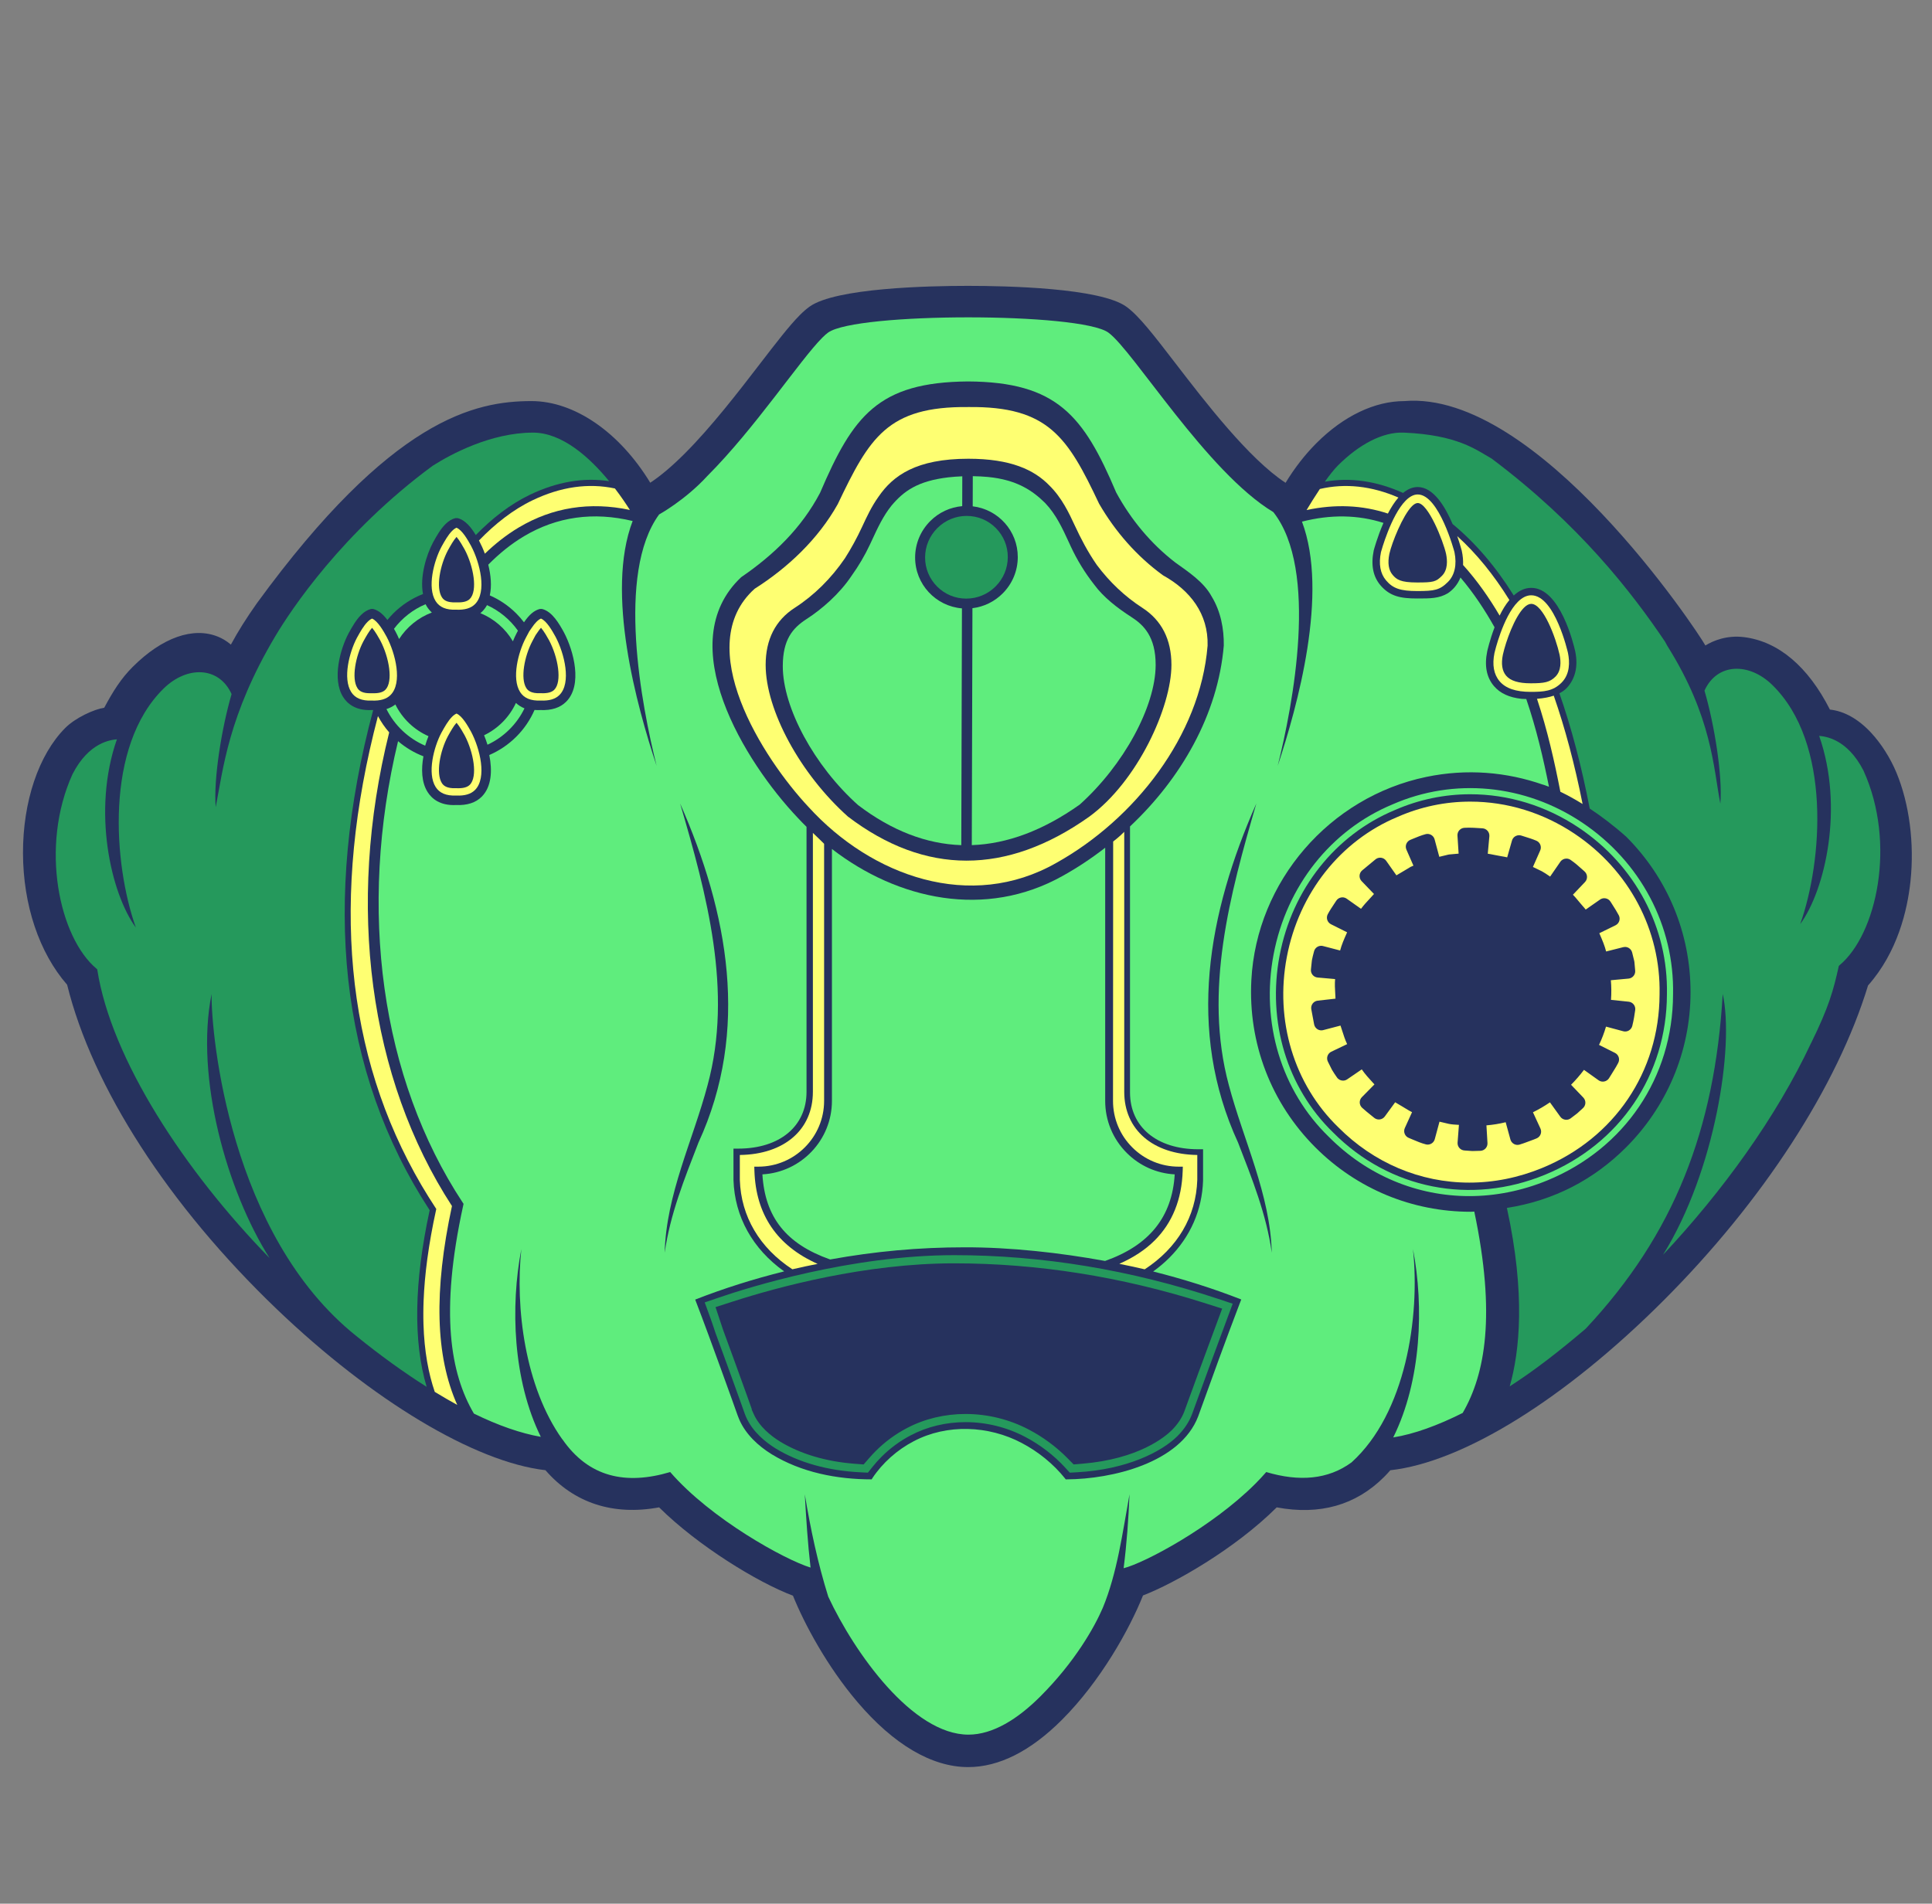 <?xml version="1.0" encoding="UTF-8" standalone="no"?>
<!-- Created with Inkscape (http://www.inkscape.org/) -->

<svg
   version="1.1"
   id="svg6190"
   width="1753.547"
   height="1728"
   viewBox="0 0 1753.547 1728"
   sodipodi:docname="MF24_ship.pdf"
   xmlns:inkscape="http://www.inkscape.org/namespaces/inkscape"
   xmlns:sodipodi="http://sodipodi.sourceforge.net/DTD/sodipodi-0.dtd"
   xmlns="http://www.w3.org/2000/svg"
   xmlns:svg="http://www.w3.org/2000/svg">
  <rect x="0" y="0" width="1753.547" height="1728" fill="#808080" stroke="none"/>
  <defs
     id="defs6194">
    <clipPath
       clipPathUnits="userSpaceOnUse"
       id="clipPath6322">
      <path
         d="M 0,1296 H 1315.156 V 0 H 0 Z"
         id="path6320" />
    </clipPath>
    <clipPath
       clipPathUnits="userSpaceOnUse"
       id="clipPath8927">
      <g
         id="g8933"
         style="stroke-width:1">
        <g
           id="g8931"
           style="stroke-width:1">
          <path
             d="M 0,1296 H 1315.156 V 0 H 0 Z"
             id="path8929"
             style="stroke-width:1" />
        </g>
      </g>
    </clipPath>
    <clipPath
       clipPathUnits="userSpaceOnUse"
       id="clipPath8942">
      <g
         id="g8948"
         style="stroke-width:1">
        <g
           id="g8946"
           style="stroke-width:1">
          <path
             d="M 0,1296 H 1315.156 V 0 H 0 Z"
             id="path8944"
             style="stroke-width:1" />
        </g>
      </g>
    </clipPath>
    <clipPath
       clipPathUnits="userSpaceOnUse"
       id="clipPath8957">
      <g
         id="g8963"
         style="stroke-width:1">
        <g
           id="g8961"
           style="stroke-width:1">
          <path
             d="M 0,1296 H 1315.156 V 0 H 0 Z"
             id="path8959"
             style="stroke-width:1" />
        </g>
      </g>
    </clipPath>
    <clipPath
       clipPathUnits="userSpaceOnUse"
       id="clipPath8972">
      <g
         id="g8978"
         style="stroke-width:1">
        <g
           id="g8976"
           style="stroke-width:1">
          <path
             d="M 0,1296 H 1315.156 V 0 H 0 Z"
             id="path8974"
             style="stroke-width:1" />
        </g>
      </g>
    </clipPath>
    <clipPath
       clipPathUnits="userSpaceOnUse"
       id="clipPath8987">
      <g
         id="g8993"
         style="stroke-width:1">
        <g
           id="g8991"
           style="stroke-width:1">
          <path
             d="M 0,1296 H 1315.156 V 0 H 0 Z"
             id="path8989"
             style="stroke-width:1" />
        </g>
      </g>
    </clipPath>
    <clipPath
       clipPathUnits="userSpaceOnUse"
       id="clipPath9002">
      <g
         id="g9008"
         style="stroke-width:1">
        <g
           id="g9006"
           style="stroke-width:1">
          <path
             d="M 0,1296 H 1315.156 V 0 H 0 Z"
             id="path9004"
             style="stroke-width:1" />
        </g>
      </g>
    </clipPath>
    <clipPath
       clipPathUnits="userSpaceOnUse"
       id="clipPath9017">
      <g
         id="g9023"
         style="stroke-width:1">
        <g
           id="g9021"
           style="stroke-width:1">
          <path
             d="M 0,1296 H 1315.156 V 0 H 0 Z"
             id="path9019"
             style="stroke-width:1" />
        </g>
      </g>
    </clipPath>
    <clipPath
       clipPathUnits="userSpaceOnUse"
       id="clipPath9032">
      <g
         id="g9038"
         style="stroke-width:1">
        <g
           id="g9036"
           style="stroke-width:1">
          <path
             d="M 0,1296 H 1315.156 V 0 H 0 Z"
             id="path9034"
             style="stroke-width:1" />
        </g>
      </g>
    </clipPath>
    <clipPath
       clipPathUnits="userSpaceOnUse"
       id="clipPath9047">
      <g
         id="g9053"
         style="stroke-width:1">
        <g
           id="g9051"
           style="stroke-width:1">
          <path
             d="M 0,1296 H 1315.156 V 0 H 0 Z"
             id="path9049"
             style="stroke-width:1" />
        </g>
      </g>
    </clipPath>
    <clipPath
       clipPathUnits="userSpaceOnUse"
       id="clipPath9062">
      <g
         id="g9068"
         style="stroke-width:1">
        <g
           id="g9066"
           style="stroke-width:1">
          <path
             d="M 0,1296 H 1315.156 V 0 H 0 Z"
             id="path9064"
             style="stroke-width:1" />
        </g>
      </g>
    </clipPath>
    <clipPath
       clipPathUnits="userSpaceOnUse"
       id="clipPath9077">
      <g
         id="g9083"
         style="stroke-width:1">
        <g
           id="g9081"
           style="stroke-width:1">
          <path
             d="M 0,1296 H 1315.156 V 0 H 0 Z"
             id="path9079"
             style="stroke-width:1" />
        </g>
      </g>
    </clipPath>
    <clipPath
       clipPathUnits="userSpaceOnUse"
       id="clipPath9092">
      <g
         id="g9098"
         style="stroke-width:1">
        <g
           id="g9096"
           style="stroke-width:1">
          <path
             d="M 0,1296 H 1315.156 V 0 H 0 Z"
             id="path9094"
             style="stroke-width:1" />
        </g>
      </g>
    </clipPath>
    <clipPath
       clipPathUnits="userSpaceOnUse"
       id="clipPath9107">
      <g
         id="g9113"
         style="stroke-width:1">
        <g
           id="g9111"
           style="stroke-width:1">
          <path
             d="M 0,1296 H 1315.156 V 0 H 0 Z"
             id="path9109"
             style="stroke-width:1" />
        </g>
      </g>
    </clipPath>
    <clipPath
       clipPathUnits="userSpaceOnUse"
       id="clipPath9122">
      <g
         id="g9128"
         style="stroke-width:1">
        <g
           id="g9126"
           style="stroke-width:1">
          <path
             d="M 0,1296 H 1315.156 V 0 H 0 Z"
             id="path9124"
             style="stroke-width:1" />
        </g>
      </g>
    </clipPath>
    <clipPath
       clipPathUnits="userSpaceOnUse"
       id="clipPath9137">
      <g
         id="g9143"
         style="stroke-width:1">
        <g
           id="g9141"
           style="stroke-width:1">
          <path
             d="M 0,1296 H 1315.156 V 0 H 0 Z"
             id="path9139"
             style="stroke-width:1" />
        </g>
      </g>
    </clipPath>
    <clipPath
       clipPathUnits="userSpaceOnUse"
       id="clipPath9152">
      <g
         id="g9158"
         style="stroke-width:1">
        <g
           id="g9156"
           style="stroke-width:1">
          <path
             d="M 0,1296 H 1315.156 V 0 H 0 Z"
             id="path9154"
             style="stroke-width:1" />
        </g>
      </g>
    </clipPath>
    <clipPath
       clipPathUnits="userSpaceOnUse"
       id="clipPath9167">
      <g
         id="g9173"
         style="stroke-width:1">
        <g
           id="g9171"
           style="stroke-width:1">
          <path
             d="M 0,1296 H 1315.156 V 0 H 0 Z"
             id="path9169"
             style="stroke-width:1" />
        </g>
      </g>
    </clipPath>
    <clipPath
       clipPathUnits="userSpaceOnUse"
       id="clipPath9182">
      <g
         id="g9188"
         style="stroke-width:1">
        <g
           id="g9186"
           style="stroke-width:1">
          <path
             d="M 0,1296 H 1315.156 V 0 H 0 Z"
             id="path9184"
             style="stroke-width:1" />
        </g>
      </g>
    </clipPath>
    <clipPath
       clipPathUnits="userSpaceOnUse"
       id="clipPath9197">
      <g
         id="g9203"
         style="stroke-width:1">
        <g
           id="g9201"
           style="stroke-width:1">
          <path
             d="M 0,1296 H 1315.156 V 0 H 0 Z"
             id="path9199"
             style="stroke-width:1" />
        </g>
      </g>
    </clipPath>
    <clipPath
       clipPathUnits="userSpaceOnUse"
       id="clipPath9212">
      <g
         id="g9218"
         style="stroke-width:1">
        <g
           id="g9216"
           style="stroke-width:1">
          <path
             d="M 0,1296 H 1315.156 V 0 H 0 Z"
             id="path9214"
             style="stroke-width:1" />
        </g>
      </g>
    </clipPath>
    <clipPath
       clipPathUnits="userSpaceOnUse"
       id="clipPath9227">
      <g
         id="g9233"
         style="stroke-width:1">
        <g
           id="g9231"
           style="stroke-width:1">
          <path
             d="M 0,1296 H 1315.156 V 0 H 0 Z"
             id="path9229"
             style="stroke-width:1" />
        </g>
      </g>
    </clipPath>
    <clipPath
       clipPathUnits="userSpaceOnUse"
       id="clipPath9242">
      <g
         id="g9248"
         style="stroke-width:1">
        <g
           id="g9246"
           style="stroke-width:1">
          <path
             d="M 0,1296 H 1315.156 V 0 H 0 Z"
             id="path9244"
             style="stroke-width:1" />
        </g>
      </g>
    </clipPath>
    <clipPath
       clipPathUnits="userSpaceOnUse"
       id="clipPath9257">
      <g
         id="g9263"
         style="stroke-width:1">
        <g
           id="g9261"
           style="stroke-width:1">
          <path
             d="M 0,1296 H 1315.156 V 0 H 0 Z"
             id="path9259"
             style="stroke-width:1" />
        </g>
      </g>
    </clipPath>
    <clipPath
       clipPathUnits="userSpaceOnUse"
       id="clipPath9272">
      <g
         id="g9278"
         style="stroke-width:1">
        <g
           id="g9276"
           style="stroke-width:1">
          <path
             d="M 0,1296 H 1315.156 V 0 H 0 Z"
             id="path9274"
             style="stroke-width:1" />
        </g>
      </g>
    </clipPath>
    <clipPath
       clipPathUnits="userSpaceOnUse"
       id="clipPath9287">
      <g
         id="g9293"
         style="stroke-width:1">
        <g
           id="g9291"
           style="stroke-width:1">
          <path
             d="M 0,1296 H 1315.156 V 0 H 0 Z"
             id="path9289"
             style="stroke-width:1" />
        </g>
      </g>
    </clipPath>
    <clipPath
       clipPathUnits="userSpaceOnUse"
       id="clipPath9302">
      <g
         id="g9308"
         style="stroke-width:1">
        <g
           id="g9306"
           style="stroke-width:1">
          <path
             d="M 0,1296 H 1315.156 V 0 H 0 Z"
             id="path9304"
             style="stroke-width:1" />
        </g>
      </g>
    </clipPath>
    <clipPath
       clipPathUnits="userSpaceOnUse"
       id="clipPath9317">
      <path
         d="m 1022.004,472.431 c 0,0 -5.765,-0.861 -9.973,-1.078 13.771,-66.149 6.862,-105.89 -5.66,-132.339 6.057,3.286 9.914,6.212 16.177,10.139 8.911,26.54 12.239,64.987 -0.544,123.278"
         style="fill:#feff72;fill-opacity:1;fill-rule:nonzero;stroke:none;stroke-width:1"
         id="path9319" />
    </clipPath>
  </defs>
  <sodipodi:namedview
     id="namedview6192"
     pagecolor="#ffffff"
     bordercolor="#000000"
     borderopacity="0.25"
     inkscape:showpageshadow="2"
     inkscape:pageopacity="0.0"
     inkscape:pagecheckerboard="0"
     inkscape:deskcolor="#d1d1d1"
     showgrid="false">
    <inkscape:page
       x="0"
       y="0"
       id="page6196"
       width="1753.547"
       height="1728" />
  </sodipodi:namedview>
  <g
     id="g6198"
     inkscape:groupmode="layer"
     inkscape:label="Page 1"
     transform="matrix(1.333,0,0,-1.333,0,1728)">
    <g
       id="g9314"
       clip-path="url(#clipPath9317)">
      <g
         id="g8762"
         style="stroke-width:1">
        <path
           d="M 0,1296 H 1315.156 V 0 H 0 Z"
           id="path8760"
           style="stroke-width:1" />
      </g>
    </g>
    <path
       d="m 1162.663,849.314 -0.031,-0.037 c 0.01,0.014 0.021,0.027 0.031,0.037 M 659.204,93.008 c -24.683,0 -50.772,15.35 -75.449,44.389 -20.593,24.233 -36.009,52.951 -43.835,72.337 -24.154,9.076 -64.845,34.063 -91.139,60.145 -31.304,-5.785 -57.997,2.938 -77.382,25.297 -48.05,5.514 -117.986,47.42 -183.022,109.755 -73.452,70.403 -125.406,150.833 -142.671,220.824 -19.009,21.75 -29.953,54.319 -30.051,89.527 -0.096,35.165 10.625,67.031 28.678,85.243 7.096,7.159 19.982,12.891 26.641,13.868 5.985,11.211 11.442,19.87 19.34,27.767 20.081,20.079 41.327,27.563 58.291,20.535 2.348,-0.972 5.48,-2.62 8.606,-5.318 5.102,9.397 10.478,17.929 17.791,28.285 91.63,125.604 148.399,137.538 186.891,137.538 29.247,0 59.975,-21.212 80.858,-55.597 6.999,4.602 14.879,11.267 23.474,19.86 18.33,18.328 36.636,42.138 51.347,61.271 10.734,13.961 19.961,25.963 27.095,33.096 2.311,2.311 4.433,4.156 6.488,5.639 17.746,12.815 81.362,14.198 107.889,14.198 26.526,10e-4 90.139,-1.381 107.89,-14.198 8.549,-6.175 18.501,-19.12 33.567,-38.713 20.022,-26.046 49.889,-64.894 74.832,-81.208 6.203,10.186 13.282,19.282 21.08,27.078 18.425,18.425 39.657,28.573 59.778,28.573 0.003,0 0.002,0 0.004,0 90.753,7.668 199.797,-156.861 204.995,-166.429 5.023,3.126 14.44,7.188 26.368,5.688 23.344,-2.939 43.539,-19.993 58.419,-49.326 9.686,-1.009 19.314,-6.399 27.977,-15.691 6.893,-7.395 13.211,-17.344 17.333,-27.297 8.783,-21.2 12.267,-48.097 9.559,-73.796 -2.101,-19.95 -8.832,-48.4 -28.908,-71.089 -20.984,-68.838 -71.717,-146.995 -139.302,-214.573 -66.973,-66.967 -136.34,-110.033 -185.973,-115.537 -1.399,-1.613 -2.834,-3.156 -4.277,-4.599 -19.205,-19.202 -43.778,-26.153 -73.075,-20.678 -28.563,-28.399 -69.7,-51.781 -91.051,-59.987 -9.189,-22.994 -28.866,-58.357 -55.17,-84.658 -21.38,-21.378 -42.875,-32.219 -63.886,-32.219"
       style="fill:#26325e;fill-opacity:1;fill-rule:nonzero;stroke:none"
       id="path6210"
       clip-path="url(#clipPath9182)" />
    <path
       d="m 827.597,392.884 c -6.727,-18.137 -15.863,-42.862 -21.183,-57.658 l -0.066,-0.179 c -1.707,-4.443 -4.519,-8.633 -8.386,-12.529 -4.584,-4.582 -22.497,-19.733 -61.08,-22.927 l -5.853,-0.483 -4.114,4.188 c -7.561,7.695 -16.627,14.42 -26.216,19.451 -13.259,7.013 -28.214,10.716 -43.266,10.716 -14.144,0 -27.894,-3.297 -39.764,-9.534 -7.87,-4.088 -15.072,-9.378 -21.425,-15.733 -1.393,-1.394 -2.762,-2.86 -4.065,-4.356 l -4.13,-4.744 -6.272,0.482 c -19.425,1.492 -36.96,6.726 -50.71,15.138 -6.097,3.788 -14.14,10.135 -17.989,18.961 l -1.227,2.725 v 0.469 c -0.375,1.043 -0.898,2.522 -1.631,4.617 l -0.051,0.149 c -0.704,2.012 -1.362,3.898 -1.801,5.033 l -0.091,0.241 c -4.439,12.439 -10.862,29.983 -15.113,41.592 l -0.674,1.836 c -0.151,0.419 -0.334,0.967 -0.567,1.667 l -4.72,14.223 12.025,3.875 c 30.056,9.688 89.568,25.941 150.463,25.941 56.587,10e-4 113.767,-9.039 169.95,-26.869 l 12.521,-3.974 z m 1.634,19.029 c -59.277,19.708 -119.684,29.7 -179.543,29.698 -70.344,0 -140.181,-22.025 -159.908,-28.775 l -9.944,-3.4 3.601,-9.872 c 1.296,-3.551 2.289,-6.55 2.945,-8.534 l 0.237,-0.714 c 0.228,-0.686 0.412,-1.239 0.553,-1.643 l 0.334,-0.907 c 4.368,-11.927 10.971,-29.953 15.552,-42.792 l 0.075,-0.199 c 0.41,-1.055 1.058,-2.912 1.832,-5.124 2.155,-6.163 2.61,-7.3 2.92,-8 l 0.105,-0.23 c 4.41,-10.113 13.37,-17.228 20.155,-21.443 15.584,-9.534 35.48,-15.144 57.542,-16.222 l 5.259,-0.257 3.288,4.114 c 1.844,2.31 3.846,4.546 5.946,6.648 5.955,5.954 12.696,10.905 20.067,14.734 11.093,5.829 23.952,8.91 37.189,8.91 14.136,0 28.191,-3.483 40.668,-10.084 10.099,-5.296 19.446,-12.466 27.029,-20.733 l 3.29,-3.59 4.864,0.266 c 34.059,1.87 57.661,13.934 68.389,24.597 l 0.114,0.115 c 4.479,4.479 7.771,9.412 9.787,14.661 l 0.054,0.149 c 5.779,16.066 16.245,44.363 24.006,65.27 l 3.712,9.994 z"
       style="fill:#25995c;fill-opacity:1;fill-rule:nonzero;stroke:none"
       id="path6214"
       clip-path="url(#clipPath9197)" />
    <path
       d="m 657.884,888.696 c -7.488,10e-4 -14.527,2.923 -19.816,8.227 -5.29,5.304 -8.191,12.35 -8.172,19.839 0.02,7.51 2.973,14.588 8.316,19.929 5.341,5.343 12.419,8.295 19.929,8.316 7.566,0 14.604,-2.922 19.895,-8.227 5.289,-5.303 8.191,-12.349 8.171,-19.838 -0.021,-7.523 -2.97,-14.605 -8.304,-19.94 -5.339,-5.337 -12.421,-8.286 -19.942,-8.306 z"
       style="fill:#25995c;fill-opacity:1;fill-rule:nonzero;stroke:none"
       id="path6218"
       clip-path="url(#clipPath9047)" />
    <path
       d="m 292.563,472.231 c -30.565,46.77 -49.229,99.711 -55.481,157.374 -6.127,56.497 -0.398,118.131 17.008,183.199 -0.398,0.005 -0.779,-0.01 -1.187,0.006 -10.967,-0.5 -16.522,4.538 -19.249,8.845 -7.699,12.177 -2.015,32.628 3.656,43.35 l 0.476,0.866 c 1.939,3.483 4.6,8.253 7.944,11.597 2.198,2.198 4.522,3.602 6.905,4.172 l 1.414,0.003 c 3.906,-0.934 7.106,-3.998 9.714,-7.494 1.238,1.511 2.532,2.992 3.943,4.403 5.975,5.974 12.911,10.39 20.308,13.279 -2.24,11.788 2.277,26.501 6.79,35.033 l 0.485,0.875 c 1.943,3.486 4.598,8.256 7.942,11.6 2.198,2.198 4.521,3.603 6.899,4.172 h 1.417 c 5.376,-1.278 9.415,-6.594 12.414,-11.532 11.087,11.341 23.42,21.01 36.958,27.491 18.331,8.777 36.372,11.849 53.841,9.202 -12.889,15.708 -31.779,33.173 -52.084,33.058 -28.647,-0.162 -55.533,-14.611 -68.1,-22.594 -61.652,-45.447 -96.625,-98.431 -106.99,-115.812 -32.176,-53.951 -35.717,-91.179 -40.712,-116.626 -1.539,18.799 3.916,53.388 10.811,76.975 -8.613,19.013 -30.388,19.284 -46.151,3.901 -40.464,-39.489 -34.265,-119.992 -19.036,-162.874 -16.982,23.133 -29.946,79.542 -12.896,128.179 -3.982,-0.406 -19.013,-1.788 -30.226,-23.726 -22.436,-49.43 -9.08,-111.392 16.505,-132.62 0.119,-0.12 0.216,-0.265 0.336,-0.385 9.403,-60.943 59.639,-137.399 117.306,-196.472 -28.763,45.339 -50.864,122.691 -39.458,179.767 -0.356,-28.151 12.482,-164.167 98.565,-232.911 16.126,-13.088 32.233,-24.703 47.865,-34.59 -9.206,30.935 -8.516,71.381 2.068,120.289"
       style="fill:#25995c;fill-opacity:1;fill-rule:nonzero;stroke:none"
       id="path6222"
       clip-path="url(#clipPath9227)" />
    <path
       d="m 1268.88,771.506 c -11.213,21.938 -26.244,23.319 -30.226,23.726 17.05,-48.638 4.086,-105.046 -12.897,-128.179 15.23,42.882 21.429,123.385 -19.035,162.873 -15.763,15.383 -37.538,15.113 -46.151,-3.9 6.894,-23.587 12.35,-58.176 10.81,-76.976 -4.736,24.135 -5.484,58.803 -36.157,107.542 -0.514,0.943 -1.018,1.91 -1.54,2.832 -22.309,33.136 -58.168,79.747 -118.132,124.689 -10.539,5.944 -23.141,16.061 -59.706,17.616 -14.325,0.61 -30.5,-8.031 -44.854,-22.385 -2.727,-2.727 -5.83,-6.704 -8.902,-11.038 17.274,3.067 35.119,0.511 53.267,-7.65 3.199,2.66 6.543,4.02 9.965,4.016 10.676,0 18.69,-13.313 23.734,-25.175 15.472,-12.762 29.37,-29.004 41.662,-48.693 3.715,3.446 7.711,5.213 11.895,5.211 19.771,0 28.969,-38.799 29.969,-43.296 2.126,-10.363 -0.098,-18.736 -5.764,-24.854 -0.977,-1.054 -2.582,-2.387 -5.027,-3.641 8.19,-23.471 15.083,-49.644 20.654,-78.496 7.461,-4.926 15.869,-11.204 24.817,-19.143 28.264,-28.263 43.822,-65.832 43.822,-105.797 0,-41.259 -16.783,-78.663 -43.879,-105.759 -21.923,-21.924 -49.15,-36.264 -81.159,-41.251 12.842,-58.877 8.637,-97.913 1.922,-121.512 17.372,11.185 33.834,24.038 51.763,39.294 60.288,64.386 87.846,135.638 93.273,227.883 7.968,-35.788 -5.248,-120.724 -40.658,-177.591 40.559,43.277 77.082,93.622 100.823,144.205 0.01,-0.006 0.015,-0.013 0.021,-0.019 12.134,24.701 15.161,35.825 18.849,52.463 0.12,0.12 0.216,0.264 0.336,0.385 25.585,21.228 38.941,83.19 16.505,132.62"
       style="fill:#25995c;fill-opacity:1;fill-rule:nonzero;stroke:none"
       id="path6226"
       clip-path="url(#clipPath8927)" />
    <path
       d="m 519.117,496.63 c 1.765,-29.136 16.124,-47.389 46.132,-57.954 30.577,5.54 60.429,8.282 91.467,8.273 31.208,0.097 64.999,-3.678 95.72,-9.282 29.989,10.571 45.664,29.831 47.423,58.963 -12.346,0.671 -23.852,5.797 -32.659,14.604 -9.466,9.466 -14.68,22.055 -14.683,35.44 l 0.003,172.381 c -9.305,-7.21 -19.058,-13.699 -29.125,-19.271 -52.405,-29.283 -112.07,-16.229 -156.936,18.427 v -171.537 c -0.006,-26.708 -20.99,-48.599 -47.342,-50.044"
       style="fill:#5fed7d;fill-opacity:1;fill-rule:nonzero;stroke:none"
       id="path6230"
       clip-path="url(#clipPath9062)" />
    <path
       d="m 843.011,518.22 c -35.309,76.625 -20.468,156.447 12.423,230.95 -17.997,-61.888 -35.946,-127.747 -18.757,-191.656 10.009,-37.808 28.208,-74.417 29.267,-114.245 -3.643,26.147 -13.451,50.474 -22.933,74.951 m 1.061,-109.599 c -9.437,-24.694 -19.297,-51.901 -28.261,-76.824 -12.173,-31.763 -58.797,-42.714 -89.442,-42.852 l -0.734,-0.012 c 0,0 -0.466,0.64 -0.466,0.64 -7.935,9.913 -18.272,18.264 -29.535,24.171 -22.483,11.894 -50.78,13.091 -73.46,1.175 -11.221,-5.827 -21.25,-14.706 -28.219,-25.225 -10e-4,-0.001 -0.431,-0.75 -0.432,-0.75 -23.569,-0.012 -47.792,4.674 -68.12,17.111 -9.126,5.667 -17.63,13.51 -22.024,23.59 -1.009,2.119 -4.086,11.423 -4.996,13.699 -4.541,12.73 -11.127,30.715 -15.833,43.559 -0.379,1.217 -8.849,23.688 -9.194,24.459 19.727,7.728 39.996,14.067 60.576,19.201 -21.477,15.283 -33.729,37.302 -34.507,62.227 l -0.008,21.367 3.209,-10e-4 c 28.265,-0.003 46.532,15.178 46.537,38.672 v 180.462 c -2.076,2.046 -4.124,4.121 -6.097,6.269 -35.534,37.448 -86.244,118.735 -38.398,163.719 22.215,15.207 41.158,33.542 53.723,57.473 22.411,52.303 39.373,75.31 100.667,75.826 60.671,-0.352 78.821,-23.347 100.915,-75.551 9.996,-18.432 23.647,-34.96 40.312,-47.763 8.583,-6.204 19.334,-13.111 24.749,-23.167 6.193,-10.166 8.391,-22.066 8.236,-33.368 -3.956,-47.07 -29.21,-90.611 -63.851,-123.173 v -181.16 c 0.007,-23.496 18.273,-38.676 46.537,-38.673 l 3.21,0.004 -0.008,-21.305 c -0.626,-20.104 -8.665,-38.302 -22.968,-52.605 -3.333,-3.333 -7.024,-6.439 -11.023,-9.324 20.375,-5.119 40.445,-11.414 59.99,-19.061 -10e-4,0 -1.085,-2.81 -1.085,-2.81 m -391.495,34.648 c 1.004,39.843 19.225,76.448 29.247,114.251 17.32,63.869 -0.639,129.891 -18.736,191.65 32.747,-74.451 47.679,-154.444 12.462,-230.965 -9.495,-24.473 -19.291,-48.796 -22.973,-74.936 m 551.269,28.006 c -0.806,-0.013 -1.588,-0.122 -2.397,-0.122 -39.964,10e-4 -77.533,15.559 -105.797,43.823 -30.196,30.196 -45.894,71.018 -43.609,114.034 3.566,67.158 53.263,124.561 119.103,138.265 27.684,5.762 54.769,3.337 79.541,-5.309 -0,0.014 -0.01,0.028 -0.01,0.042 0,0 1.427,-0.423 4.008,-1.436 -3.864,19.292 -8.537,39.418 -15.456,59.739 -1.027,0.026 -2.076,0.064 -3.175,0.13 -8.433,0.898 -14.624,3.759 -18.819,8.678 -5.058,5.928 -6.607,13.884 -4.593,23.696 0.01,0.034 1.677,7.628 4.996,16.339 -6.4,11.443 -14.106,23.2 -23.215,33.916 -2.076,-5.253 -5.574,-8.719 -8.615,-10.738 -6.002,-3.558 -11.82,-3.55 -20.882,-3.55 -11.233,0 -18.542,1.432 -24.985,8.991 -5.056,5.926 -6.604,13.879 -4.587,23.699 0.031,0.145 2.418,9.108 6.634,18.779 -17.354,5.555 -35.927,5.853 -55.486,0.862 18.365,-48.804 -3.065,-125.693 -16.523,-166.292 10.329,41.269 28.107,133.429 -2.962,172.769 0.002,-10e-4 0.005,-0.002 0.007,-0.004 -45.234,27.185 -95.416,110.035 -112.347,122.264 -19.159,13.837 -171.679,13.837 -190.838,0 -1.158,-0.836 -2.471,-2.002 -3.927,-3.459 -15.166,-15.165 -45.854,-61.759 -78.294,-94.198 -15.179,-16.566 -33.1,-26.33 -32.825,-26.178 -29.369,-40.177 -11.93,-130.294 -1.711,-171.194 -13.472,40.614 -34.99,117.912 -16.318,166.719 -26.718,6.438 -51.577,2.959 -73.969,-10.371 -8.919,-5.309 -17.016,-11.955 -24.342,-19.374 1.762,-7.012 2.481,-14.471 1.044,-20.906 6.556,-2.872 12.702,-6.97 18.069,-12.337 1.903,-1.903 3.633,-3.91 5.222,-5.991 3.601,5.314 7.042,8.171 10.838,9.086 l 1.421,-0.003 c 7.018,-1.679 11.767,-10.231 14.881,-15.839 6.808,-12.841 12.844,-36.045 1.559,-47.33 -4.078,-4.078 -9.891,-5.986 -17.58,-5.665 -1.399,-0.063 -2.708,-0.035 -3.937,0.069 -2.881,-6.601 -7.003,-12.791 -12.403,-18.191 -5.462,-5.462 -11.731,-9.618 -18.417,-12.502 2.131,-10.551 1.604,-21.623 -5.167,-28.394 -4.078,-4.078 -9.89,-5.986 -17.58,-5.665 -10.977,-0.497 -16.528,4.538 -19.252,8.848 -4.192,6.633 -4.414,15.711 -2.836,24.337 -6.172,2.368 -12.024,5.803 -17.277,10.311 -27.538,-114.492 -11.741,-229.561 43.976,-314.144 l 0.617,-0.938 -0.24,-1.096 c -16.066,-73.267 -8.596,-114.673 7.28,-141.713 16.569,-8.124 31.917,-13.442 45.568,-15.842 -19.036,38.635 -20.757,88.858 -13.259,127.893 -4.251,-39.764 2.426,-93.867 27.835,-129.505 -0.009,10e-4 -0.019,10e-4 -0.028,0.002 0.034,0 0.073,-0.007 0.108,-0.007 17.986,-25.966 43.198,-31.333 73.442,-22.352 27.644,-31.977 78.362,-59.855 95.572,-65.048 -1.947,16.634 -2.984,33.4 -3.937,49.931 3.898,-23.558 8.875,-47.031 15.99,-69.759 17.84,-38.281 57.396,-93.938 95.454,-93.938 16.702,-0.001 33.664,10.734 48.953,26.023 23.576,23.576 36.765,46.99 42.497,60.272 9.868,23.769 13.555,51.726 18.224,77.402 -0.694,-16.778 -1.888,-33.634 -4.026,-50.378 14.268,3.566 60.144,27.986 89.632,57.474 2.637,2.637 5.143,5.315 7.483,8.021 22.481,-6.676 42.086,-5.163 58.1,6.596 36.898,33.414 46.745,98.989 41.803,145.266 7.523,-39.151 5.782,-89.596 -13.436,-128.289 14.141,2.267 30.178,8.098 47.293,16.674 15.377,26.514 22.685,66.798 7.904,137.107"
       style="fill:#5fed7d;fill-opacity:1;fill-rule:nonzero;stroke:none"
       id="path6234"
       clip-path="url(#clipPath9242)" />
    <path
       d="m 654.979,882.047 c -17.874,1.47 -31.924,16.445 -31.875,34.71 0.024,9.334 3.685,18.12 10.304,24.739 5.908,5.909 13.547,9.451 21.76,10.162 l 0.055,20.319 c -3.33,-0.131 -6.466,-0.367 -9.439,-0.695 -21.077,-2.47 -30.519,-9.476 -38.708,-19.198 -5.672,-7.026 -9.478,-15.212 -13.343,-23.581 l -1.243,-2.67 c -3.601,-7.725 -7.88,-14.944 -12.687,-21.652 -8.368,-12.507 -20.358,-22.763 -30.574,-29.378 -9.719,-6.264 -16.182,-14.135 -16.227,-32.026 -0.077,-28.28 21.511,-68.128 51.326,-94.75 22.865,-17.342 46.323,-26.404 70.214,-27.215 z"
       style="fill:#5fed7d;fill-opacity:1;fill-rule:nonzero;stroke:none"
       id="path6238"
       clip-path="url(#clipPath9077)" />
    <path
       d="m 672.636,971.535 c -3.234,0.283 -6.622,0.48 -10.267,0.534 l -0.056,-20.531 c 17.303,-2.024 30.734,-16.735 30.685,-34.591 -0.024,-9.335 -3.684,-18.122 -10.302,-24.74 -5.623,-5.623 -12.813,-9.1 -20.571,-10.037 l -0.438,-161.349 c 24.126,0.839 48.674,10.029 73.486,27.616 29.835,26.757 51.627,66.734 51.704,95.026 0.056,19.383 -8.276,27.366 -16.438,32.623 -9.717,6.256 -19.135,13.543 -25.474,22.222 -6.188,7.902 -11.588,16.615 -15.964,26.094 l -1.105,2.399 c -4.473,9.742 -8.865,19.238 -16.206,26.932 -8.447,8.364 -19.231,15.914 -39.054,17.802"
       style="fill:#5fed7d;fill-opacity:1;fill-rule:nonzero;stroke:none"
       id="path6242"
       clip-path="url(#clipPath9092)" />
    <path
       d="m 269.392,866.107 c 0.803,-1.514 1.592,-3.172 2.345,-4.929 5.264,8.185 13.072,14.581 22.306,18.053 -1.271,1.145 -2.392,2.478 -3.356,4.001 -0.337,0.533 -0.64,1.087 -0.928,1.649 -8.565,-3.609 -15.973,-9.436 -21.505,-16.758 0.384,-0.67 0.764,-1.343 1.138,-2.016"
       style="fill:#5fed7d;fill-opacity:1;fill-rule:nonzero;stroke:none"
       id="path6246"
       clip-path="url(#clipPath8987)" />
    <path
       d="m 328.379,879.955 c -0.414,-0.414 -0.855,-0.794 -1.305,-1.164 9.318,-3.79 17.102,-10.58 22.15,-19.17 0.83,2.062 1.71,3.96 2.59,5.626 l 0.854,1.602 c -5.332,7.514 -12.593,13.561 -21.059,17.419 -0.874,-1.565 -1.935,-3.018 -3.23,-4.313"
       style="fill:#5fed7d;fill-opacity:1;fill-rule:nonzero;stroke:none"
       id="path6250"
       clip-path="url(#clipPath9107)" />
    <path
       d="m 351.287,817.639 c -4.445,-9.611 -12.14,-17.423 -21.677,-22 0.841,-2.034 1.627,-4.198 2.323,-6.443 10.982,5.095 19.918,13.881 25.183,24.769 -2.41,0.974 -4.317,2.272 -5.829,3.674"
       style="fill:#5fed7d;fill-opacity:1;fill-rule:nonzero;stroke:none"
       id="path6254"
       clip-path="url(#clipPath9002)" />
    <path
       d="m 291.754,795.022 c -9.817,4.319 -17.827,12.006 -22.556,21.595 -1.759,-1.37 -3.79,-2.409 -6.064,-3.139 5.526,-11.126 14.892,-20.021 26.36,-24.928 0.676,2.276 1.444,4.454 2.26,6.472"
       style="fill:#5fed7d;fill-opacity:1;fill-rule:nonzero;stroke:none"
       id="path6258"
       clip-path="url(#clipPath9122)" />
    <path
       d="m 1001.107,755.472 c -17.445,0 -34.874,-3.546 -51.299,-10.737 -40.59,-16.876 -69.931,-53.912 -78.523,-99.086 -8.564,-45.032 5.056,-90.082 36.437,-120.506 38.352,-38.571 93.622,-49.583 144.269,-28.764 51.061,20.987 82.868,68.036 83.009,122.783 v 0.039 c 0.971,45.277 -21.488,87.725 -60.076,113.549 -22.48,15.044 -48.16,22.722 -73.817,22.722 m -0.724,-273.646 c -35.235,0 -69.28,13.882 -95.594,40.346 -32.366,31.378 -46.434,77.84 -37.605,124.258 8.855,46.558 39.131,84.743 80.985,102.146 41.856,18.326 90.12,13.714 129.077,-12.356 39.774,-26.617 62.924,-70.387 61.929,-117.09 -0.153,-56.46 -32.951,-104.973 -85.597,-126.613 -17.473,-7.182 -35.487,-10.691 -53.195,-10.691"
       style="fill:#5fed7d;fill-opacity:1;fill-rule:nonzero;stroke:none"
       id="path6262"
       clip-path="url(#clipPath9017)" />
    <path
       d="m 1113.41,608.549 c -0.404,-2.946 -0.996,-6.841 -1.999,-10.842 -0.328,-1.302 -1.163,-2.42 -2.321,-3.1 -0.778,-0.456 -1.654,-0.691 -2.539,-0.691 -0.435,0 -0.873,0.057 -1.299,0.172 l -11.727,3.15 c -1.235,-4.228 -2.827,-8.397 -4.756,-12.448 l 10.878,-5.453 c 1.196,-0.599 2.102,-1.653 2.518,-2.925 0.415,-1.272 0.303,-2.657 -0.31,-3.847 -0.898,-1.747 -1.932,-3.524 -3.159,-5.43 -0.434,-0.673 -0.846,-1.358 -1.259,-2.042 l -0.075,-0.124 c -0.633,-1.052 -1.223,-2.028 -1.841,-2.956 -0.753,-1.128 -1.931,-1.902 -3.266,-2.147 -0.299,-0.055 -0.602,-0.082 -0.902,-0.082 -1.037,0 -2.055,0.322 -2.911,0.932 l -9.916,7.08 c -2.688,-3.561 -5.636,-6.964 -8.8,-10.158 l 8.358,-8.73 c 0.934,-0.976 1.435,-2.288 1.388,-3.638 -0.046,-1.35 -0.636,-2.625 -1.636,-3.533 l -3.844,-3.496 c -0.108,-0.099 -0.223,-0.195 -0.341,-0.284 l -4.141,-3.143 c -0.876,-0.665 -1.942,-1.019 -3.029,-1.019 -0.246,0 -0.495,0.018 -0.741,0.055 -1.336,0.199 -2.533,0.93 -3.323,2.025 l -7.065,9.801 c -3.713,-2.543 -7.587,-4.807 -11.565,-6.761 l 5.096,-11.066 c 0.563,-1.227 0.61,-2.63 0.126,-3.89 -0.485,-1.262 -1.457,-2.273 -2.698,-2.807 -1.393,-0.599 -2.825,-1.122 -4.21,-1.627 l -1.559,-0.573 c -1.877,-0.707 -3.85,-1.45 -5.86,-2.044 -0.465,-0.136 -0.942,-0.204 -1.418,-0.204 -0.845,0 -1.685,0.214 -2.438,0.633 -1.175,0.655 -2.037,1.755 -2.393,3.052 l -3.221,11.748 c -4.291,-1.062 -8.678,-1.778 -13.097,-2.135 l 0.704,-12.035 c 0.079,-1.353 -0.393,-2.681 -1.309,-3.679 -0.916,-0.999 -2.199,-1.584 -3.552,-1.622 0,0 -5.269,-0.146 -5.316,-0.146 -0.118,0 -0.236,0.004 -0.354,0.013 l -5.182,0.368 c -1.331,0.095 -2.568,0.715 -3.439,1.725 -0.871,1.009 -1.303,2.324 -1.203,3.653 l 0.92,12.064 c -0.255,0.015 -0.511,0.03 -0.766,0.043 -1.975,0.11 -4.011,0.223 -6.034,0.615 -0.065,0.013 -6.438,1.512 -6.438,1.512 l -3.211,-11.905 c -0.603,-2.232 -2.623,-3.706 -4.835,-3.706 -0.413,-10e-4 -0.834,0.051 -1.253,0.159 -3.155,0.814 -6.148,2.088 -9.041,3.321 -0.859,0.366 -1.724,0.735 -2.6,1.094 -1.26,0.515 -2.256,1.523 -2.759,2.789 -0.502,1.267 -0.466,2.683 0.098,3.923 l 4.915,10.799 c -1.463,0.704 -2.82,1.536 -4.146,2.35 -0.541,0.331 -1.079,0.661 -1.621,0.98 -0.068,0.039 -0.135,0.08 -0.2,0.123 -0.775,0.504 -1.742,1.056 -2.597,1.543 -0.972,0.556 -1.959,1.119 -2.928,1.746 l -7.053,-9.668 c -0.811,-1.112 -2.044,-1.841 -3.409,-2.017 -0.213,-0.027 -0.426,-0.041 -0.638,-0.041 -1.149,0 -2.27,0.395 -3.17,1.13 -0.678,0.554 -1.361,1.103 -2.046,1.653 -2.059,1.654 -4.19,3.365 -6.184,5.189 -1.003,0.919 -1.59,2.207 -1.625,3.567 -0.036,1.36 0.483,2.676 1.439,3.646 l 8.579,8.707 c -0.342,0.373 -0.685,0.745 -1.027,1.117 -2.624,2.853 -5.322,5.784 -7.608,9.116 l -9.935,-6.789 c -0.864,-0.591 -1.848,-0.874 -2.822,-0.874 -1.597,0 -3.167,0.762 -4.137,2.179 l -0.231,0.332 c -1.162,1.679 -2.221,3.21 -3.194,4.917 -0.046,0.081 -0.09,0.163 -0.13,0.245 l -2.623,5.261 c -0.6,1.202 -0.691,2.595 -0.255,3.864 0.437,1.27 1.365,2.312 2.576,2.891 l 10.792,5.163 c -1.413,2.936 -2.385,5.999 -3.331,8.982 -0.383,1.21 -0.772,2.436 -1.189,3.649 l -11.772,-3.085 c -0.417,-0.109 -0.844,-0.163 -1.27,-0.163 -0.936,0 -1.864,0.263 -2.672,0.772 -1.172,0.739 -1.986,1.931 -2.247,3.293 l -0.149,0.772 c -0.604,3.125 -1.223,6.339 -1.783,9.537 -0.237,1.361 0.097,2.76 0.925,3.867 0.827,1.105 2.076,1.82 3.449,1.975 l 12.113,1.367 c -0.045,1.177 -0.117,2.36 -0.186,3.52 -0.193,3.199 -0.39,6.486 -0.09,9.81 l -11.913,1.055 c -1.338,0.118 -2.572,0.769 -3.426,1.806 -0.854,1.036 -1.255,2.372 -1.115,3.707 l 0.623,5.934 c 0.013,0.132 0.032,0.263 0.057,0.392 0.354,1.915 0.831,3.708 1.336,5.606 l 0.118,0.44 c 0.598,2.239 2.621,3.718 4.837,3.718 0.418,0 0.842,-0.053 1.266,-0.164 l 11.632,-3.033 c 1.048,3.996 2.699,7.723 4.307,11.349 0,0 0.329,0.746 0.457,1.034 l -10.984,5.498 c -1.205,0.603 -2.117,1.668 -2.529,2.952 -0.411,1.285 -0.287,2.681 0.344,3.873 1.283,2.422 2.799,4.697 4.264,6.897 0.506,0.758 1.018,1.529 1.527,2.312 0.742,1.144 1.917,1.936 3.257,2.194 0.314,0.06 0.631,0.09 0.946,0.09 1.029,0 2.04,-0.316 2.892,-0.919 l 9.745,-6.888 c 1.813,2.46 3.882,4.687 5.899,6.857 0.981,1.054 1.983,2.13 2.945,3.227 l -8.435,8.767 c -0.967,1.004 -1.471,2.365 -1.393,3.757 0.078,1.391 0.733,2.687 1.807,3.576 l 9.028,7.474 c 0.904,0.748 2.036,1.151 3.195,1.151 0.221,0 0.442,-0.015 0.664,-0.044 1.385,-0.185 2.628,-0.939 3.433,-2.081 l 6.969,-9.895 5.696,3.374 3.699,2.231 c 0.152,0.092 0.308,0.175 0.469,0.25 0.556,0.259 1.129,0.499 1.726,0.737 l -4.788,10.933 c -0.541,1.236 -0.562,2.637 -0.056,3.887 0.506,1.251 1.494,2.245 2.741,2.757 l 1.714,0.709 c 2.794,1.164 5.669,2.36 8.682,3.156 0.429,0.114 0.86,0.168 1.283,0.168 2.212,0 4.234,-1.475 4.835,-3.712 l 3.19,-11.872 6.13,1.481 c 0.241,0.058 0.484,0.098 0.732,0.12 l 6.301,0.562 -0.788,12.262 c -0.176,2.751 1.903,5.128 4.654,5.319 0.966,0.067 1.995,0.101 3.056,0.101 2.243,0 4.375,-0.137 6.632,-0.282 l 0.249,-0.016 c 0.79,-0.05 1.591,-0.101 2.399,-0.144 1.36,-0.072 2.631,-0.694 3.522,-1.723 0.892,-1.03 1.325,-2.378 1.202,-3.734 l -1.079,-11.848 c 1.307,-0.16 2.556,-0.419 3.78,-0.673 0.892,-0.186 1.779,-0.371 2.672,-0.51 0.115,-0.018 0.227,-0.039 0.34,-0.064 0.893,-0.203 1.813,-0.354 2.786,-0.515 1.203,-0.199 2.422,-0.4 3.644,-0.704 l 3.264,11.437 c 0.374,1.309 1.264,2.41 2.467,3.049 0.731,0.388 1.54,0.586 2.351,0.586 0.523,0 1.049,-0.082 1.556,-0.248 0.837,-0.273 1.672,-0.533 2.493,-0.789 l 0.165,-0.052 c 2.512,-0.78 5.11,-1.587 7.6,-2.665 1.226,-0.53 2.188,-1.527 2.675,-2.77 0.488,-1.243 0.458,-2.629 -0.082,-3.85 l -4.959,-11.235 5.928,-2.872 c 0.074,-0.036 0.147,-0.074 0.219,-0.113 1.642,-0.897 3.19,-1.954 4.829,-3.074 0.248,-0.169 0.492,-0.336 0.732,-0.499 l 6.961,10.093 c 0.972,1.409 2.538,2.166 4.129,2.166 0.973,0 1.956,-0.283 2.82,-0.872 3.054,-2.085 5.696,-4.456 8.491,-6.967 l 1.047,-0.937 c 1.011,-0.903 1.614,-2.178 1.669,-3.533 0.056,-1.356 -0.441,-2.675 -1.375,-3.658 l -8.219,-8.642 c 1.189,-1.179 2.236,-2.439 3.259,-3.672 0.385,-0.462 0.759,-0.913 1.139,-1.358 0.056,-0.066 0.112,-0.133 0.165,-0.203 0.515,-0.67 1.201,-1.442 1.866,-2.189 0.78,-0.877 1.557,-1.75 2.279,-2.683 l 9.775,6.821 c 0.847,0.591 1.85,0.901 2.867,0.901 0.334,0 0.668,-0.033 1.001,-0.101 1.344,-0.274 2.517,-1.088 3.246,-2.25 0.448,-0.717 0.899,-1.425 1.344,-2.122 l 0.111,-0.175 c 1.501,-2.349 2.91,-4.558 4.17,-6.959 0.629,-1.198 0.746,-2.6 0.326,-3.886 -0.421,-1.286 -1.346,-2.348 -2.561,-2.942 l -11.016,-5.389 c 0.155,-0.363 0.546,-1.275 0.546,-1.275 1.532,-3.566 3.107,-7.235 4.092,-11.171 l 11.631,2.945 c 0.405,0.103 0.818,0.154 1.23,0.154 0.901,0 1.795,-0.244 2.581,-0.716 1.144,-0.688 1.966,-1.805 2.284,-3.101 l 1.404,-5.726 c 0.06,-0.245 0.102,-0.493 0.125,-0.744 l 0.526,-5.833 c 0.248,-2.753 -1.78,-5.186 -4.532,-5.439 l -12.032,-1.105 c 0.388,-4.307 0.422,-8.717 0.101,-13.366 l 12.041,-1.263 c 1.348,-0.142 2.582,-0.824 3.419,-1.892 0.838,-1.067 1.206,-2.428 1.021,-3.772 m -41.273,120.038 c -21.384,14.311 -45.946,21.875 -71.03,21.875 -17.071,0 -33.655,-3.47 -49.376,-10.353 -39.014,-16.221 -67.248,-51.883 -75.525,-95.396 -8.248,-43.372 4.837,-86.727 35.068,-116.038 24.143,-24.281 55.801,-37.653 89.141,-37.653 h 10e-4 c 16.829,0 33.543,3.362 49.671,9.99 49.15,20.203 79.767,65.48 79.903,118.15 v 0.147 c 0.934,43.558 -20.694,84.41 -57.853,109.278"
       style="fill:#feff72;fill-opacity:1;fill-rule:nonzero;stroke:none"
       id="path6266"
       clip-path="url(#clipPath9257)" />
    <path
       d="m 714.489,965.753 c 8.559,-8.443 13.318,-18.615 17.576,-27.796 3.613,-7.79 8.405,-17.207 14.76,-26.356 8.702,-11.647 19.16,-21.542 31.007,-29.19 13.132,-8.48 19.791,-21.553 19.791,-38.856 -0.004,-28.584 -22.998,-79.258 -55.883,-103.302 l -0.092,-0.074 c -56.394,-39.916 -111.658,-39.897 -164.265,0.059 -32.503,29.046 -56.052,72.474 -56.052,103.316 0,17.304 6.655,30.393 19.79,38.857 13.352,8.619 24.898,20.121 34.19,33.745 4.145,6.492 8.109,13.689 11.873,21.801 3.016,6.509 6.281,13.52 10.952,20.06 9.933,14.545 25.847,25.921 61.227,25.923 28.821,0 44.788,-7.534 55.126,-18.187 m 77.429,-61.215 c -17.778,12.883 -32.545,29.77 -43.536,48.757 -21.356,45.102 -34.322,66.487 -89.102,65.849 -55.089,0.563 -67.321,-20.982 -88.872,-66.14 -13.25,-23.702 -33.944,-43.261 -56.538,-57.578 -43.427,-38.926 5.593,-115.554 36.785,-148.758 42.842,-47.001 110.19,-71.246 168.642,-37.917 53.044,29.624 97.912,86.283 102.95,147.907 0.607,21.743 -11.988,37.738 -30.329,47.88"
       style="fill:#feff72;fill-opacity:1;fill-rule:nonzero;stroke:none"
       id="path6270"
       clip-path="url(#clipPath9212)" />
    <path
       d="m 556.704,435.68 c -27.626,12.274 -42.09,33.562 -43.028,63.451 l -0.085,2.748 h 2.746 c 24.705,-0.006 44.801,20.09 44.795,44.796 v 175.061 c 0,0 -4.9,4.864 -7.639,7.413 V 552.827 c -0.013,-25.807 -19.501,-42.594 -49.745,-42.993 l 0.003,-16.944 c 0.78,-24.974 13.508,-46.349 35.768,-60.898 5.7,1.355 11.44,2.53 17.185,3.688"
       style="fill:#feff72;fill-opacity:1;fill-rule:nonzero;stroke:none"
       id="path6274"
       clip-path="url(#clipPath9272)" />
    <path
       d="m 757.948,723.291 -0.103,-176.617 c -0.004,-11.969 4.657,-23.216 13.118,-31.677 8.46,-8.461 19.708,-13.121 31.673,-13.121 h 2.746 l -0.085,-2.743 c -0.611,-19.541 -7,-35.414 -19.075,-47.49 -6.407,-6.407 -14.5,-11.687 -24.095,-15.939 5.783,-1.172 11.558,-2.368 17.295,-3.74 22.281,14.552 35.023,35.94 35.803,60.963 l 0.004,16.906 c -30.257,0.406 -49.742,17.189 -49.742,42.991 v 177.062 c -3.279,-3.401 -7.539,-6.595 -7.539,-6.595"
       style="fill:#feff72;fill-opacity:1;fill-rule:nonzero;stroke:none"
       id="path6278"
       clip-path="url(#clipPath9137)" />
    <path
       d="m 1037.687,882.527 c -6.395,-6.395 -12.363,-22.874 -14.383,-31.996 -1.287,-6.279 -0.537,-11.099 2.228,-14.336 2.962,-3.477 8.42,-5.166 16.689,-5.166 9.265,-10e-4 13.006,0.655 16.892,4.542 4.022,4.022 3.744,10.328 2.803,14.911 -2.58,11.705 -11.158,34.635 -19.302,34.634 -1.549,10e-4 -3.208,-0.87 -4.927,-2.589 m 25.552,-51.083 c -5.816,-5.816 -12.099,-6.252 -21.019,-6.253 -10.079,0 -16.992,2.359 -21.132,7.212 -3.992,4.68 -5.168,11.188 -3.495,19.345 0.051,0.236 5.72,24.544 15.943,34.769 2.947,2.948 5.999,4.439 9.078,4.436 16.118,10e-4 24.925,-38.866 25.013,-39.259 1.23,-6 1.47,-14.393 -4.388,-20.25"
       style="fill:#feff72;fill-opacity:1;fill-rule:nonzero;stroke:none"
       id="path6282"
       clip-path="url(#clipPath9152)" />
    <path
       d="m 253.371,824.271 c -0.137,0.006 -0.275,0.006 -0.412,0 -6.376,-0.266 -8.486,1.742 -9.612,3.521 -4.149,6.565 -1.228,21.768 4.103,31.847 l 0.386,0.693 c 1.48,2.66 3.463,6.222 5.505,8.495 2.16,-2.473 4.586,-6.84 5.54,-8.557 6.068,-11.447 9.024,-28.15 3.493,-33.681 -1.736,-1.736 -4.68,-2.494 -9.003,-2.318 m 9.891,38.429 c -2.119,3.813 -5.945,10.7 -9.915,12.391 -0.973,-0.413 -2.012,-1.156 -3.048,-2.192 -2.715,-2.714 -5.114,-7.028 -6.846,-10.139 l -0.431,-0.778 c -5.149,-9.733 -9.762,-27.609 -3.908,-36.869 2.639,-4.169 7.179,-6.134 14.053,-5.848 5.797,-0.236 9.969,1.002 12.75,3.782 8.278,8.278 3.397,28.236 -2.655,39.653 m 37.592,-99.597 c -4.156,6.577 -1.239,21.779 4.093,31.852 l 0.361,0.645 c 1.507,2.702 3.503,6.282 5.537,8.546 2.156,-2.469 4.579,-6.831 5.531,-8.546 6.07,-11.462 9.026,-28.169 3.498,-33.696 -1.736,-1.737 -4.677,-2.494 -8.991,-2.313 -0.139,0.006 -0.28,0.006 -0.42,0 -6.455,-0.271 -8.575,1.875 -9.609,3.512 m 9.82,-8.517 c 5.791,-0.243 9.96,0.991 12.743,3.775 8.275,8.275 3.395,28.239 -2.654,39.659 -2.116,3.81 -5.939,10.7 -9.913,12.388 -0.973,-0.413 -2.015,-1.159 -3.054,-2.198 -2.708,-2.708 -5.111,-7.025 -6.864,-10.171 l -0.413,-0.74 c -5.148,-9.726 -9.761,-27.596 -3.901,-36.869 2.629,-4.166 7.173,-6.134 14.056,-5.844 m -9.827,135.078 c -4.147,6.562 -1.23,21.759 4.098,31.835 l 0.375,0.674 c 1.501,2.691 3.5,6.276 5.532,8.537 2.107,-2.413 4.477,-6.676 5.532,-8.574 6.068,-11.443 9.026,-28.146 3.494,-33.678 -1.737,-1.736 -4.678,-2.493 -8.992,-2.313 -0.14,0.006 -0.28,0.006 -0.42,0 -6.381,-0.268 -8.492,1.739 -9.619,3.519 m 9.83,-8.524 c 5.791,-0.243 9.96,0.992 12.744,3.775 8.281,8.281 3.394,28.245 -2.658,39.656 -2.27,4.084 -5.973,10.741 -9.916,12.391 -0.973,-0.413 -2.012,-1.156 -3.048,-2.192 -2.698,-2.698 -5.095,-7.003 -6.858,-10.164 l -0.425,-0.765 c -5.145,-9.73 -9.755,-27.596 -3.901,-36.857 2.638,-4.169 7.179,-6.134 14.062,-5.844 m 63.215,-20.886 c 6.069,-11.449 9.017,-28.136 3.486,-33.667 -1.737,-1.737 -4.678,-2.494 -8.991,-2.313 -0.14,0.006 -0.28,0.005 -0.42,0 -6.454,-0.272 -8.581,1.877 -9.618,3.517 -4.148,6.563 -1.232,21.761 4.096,31.837 l 2.185,4.099 1.519,2.202 c 0.782,1.162 1.529,2.143 2.209,2.905 2.111,-2.418 4.479,-6.681 5.534,-8.58 m -8.551,12.68 c -1.052,-1.052 -2.167,-2.45 -3.316,-4.16 l -1.682,-2.437 -2.327,-4.367 c -5.145,-9.73 -9.754,-27.597 -3.901,-36.857 2.636,-4.166 7.179,-6.134 14.063,-5.845 5.79,-0.242 9.959,0.992 12.743,3.776 8.278,8.278 3.407,28.22 -2.639,39.625 -2.276,4.096 -5.982,10.775 -9.947,12.428 -0.96,-0.4 -1.949,-1.118 -2.994,-2.163"
       style="fill:#feff72;fill-opacity:1;fill-rule:nonzero;stroke:none"
       id="path6286"
       clip-path="url(#clipPath9167)" />
    <path
       d="m 961.4,951.616 c -6.195,-6.195 -13.686,-24.749 -15.388,-32.44 -1.287,-6.274 -0.539,-11.092 2.225,-14.327 2.66,-3.123 5.259,-5.17 16.693,-5.17 11.079,10e-4 12.816,0.468 16.891,4.543 4.026,4.026 3.746,10.335 2.804,14.918 -1.964,8.909 -12.216,34.634 -19.303,34.634 -1.17,0 -2.49,-0.726 -3.922,-2.158 m 24.549,-51.522 c -5.638,-5.637 -9.241,-6.251 -21.021,-6.251 -11.343,0 -16.478,1.753 -21.134,7.214 -3.992,4.679 -5.167,11.184 -3.492,19.336 0.054,0.229 6.836,25.052 16.879,35.096 2.738,2.738 5.477,4.125 8.14,4.123 14.543,-0.001 24.921,-38.872 25.015,-39.264 1.745,-8.482 0.187,-15.679 -4.387,-20.254"
       style="fill:#feff72;fill-opacity:1;fill-rule:nonzero;stroke:none"
       id="path6290"
       clip-path="url(#clipPath9287)" />
    <path
       d="m 428.877,949.072 c -2.258,3.576 -5.74,8.819 -10.179,14.627 -18.057,3.838 -36.83,1.172 -55.977,-7.993 -13.419,-6.424 -25.641,-16.092 -36.614,-27.444 0.102,-0.183 0.206,-0.371 0.305,-0.548 1.313,-2.477 2.595,-5.342 3.732,-8.429 7.02,6.774 14.705,12.869 23.096,17.864 23.027,13.707 48.438,17.683 75.637,11.923"
       style="fill:#feff72;fill-opacity:1;fill-rule:nonzero;stroke:none"
       id="path6294"
       clip-path="url(#clipPath8942)" />
    <path
       d="m 898.68,963.342 c -3.477,-5.208 -6.702,-10.45 -9.043,-14.353 19.444,4.179 37.974,3.388 55.377,-2.38 2.095,4.027 4.494,7.858 7.157,10.91 -18.297,7.915 -36.227,9.852 -53.491,5.823"
       style="fill:#feff72;fill-opacity:1;fill-rule:nonzero;stroke:none"
       id="path6298"
       clip-path="url(#clipPath9032)" />
    <path
       d="m 992.227,931.25 c 1.954,-5.623 2.996,-9.73 3.064,-9.872 0.802,-3.633 1.04,-6.875 0.9,-9.793 9.726,-10.751 17.991,-22.68 24.893,-34.45 1.898,3.873 4.114,7.586 6.651,10.593 -10.625,17.173 -22.467,31.689 -35.508,43.522"
       style="fill:#feff72;fill-opacity:1;fill-rule:nonzero;stroke:none"
       id="path6302"
       clip-path="url(#clipPath9302)" />
    <path
       d="m 1057.943,822.606 c -2.95,-1 -6.7,-1.797 -11.417,-2.14 7.214,-21.639 11.955,-42.971 15.928,-63.304 4.164,-2 9.279,-4.713 15.126,-8.325 -5.376,27.024 -11.928,51.622 -19.637,73.769"
       style="fill:#feff72;fill-opacity:1;fill-rule:nonzero;stroke:none"
       id="path6306"
       clip-path="url(#clipPath8957)" />
    <path
       d="m 307.736,475.079 c -56.543,87.03 -72.121,204.519 -42.735,322.52 -3.026,3.46 -5.575,7.189 -7.661,11.102 -32.362,-123.293 -22.377,-230.665 29.67,-319.522 3.128,-5.288 6.379,-10.54 9.804,-15.739 l 0.248,-0.375 -0.097,-0.438 c -5.223,-23.817 -7.857,-44.351 -8.54,-62.121 -0.004,-0.1 -0.007,-0.199 -0.011,-0.299 -0.045,-1.212 -0.08,-2.409 -0.107,-3.595 -0.005,-0.203 -0.009,-0.405 -0.013,-0.608 -0.023,-1.099 -0.037,-2.187 -0.044,-3.265 -0.002,-0.238 -0.003,-0.477 -0.004,-0.714 -0.004,-1.069 0,-2.127 0.01,-3.174 0.002,-0.207 0.004,-0.415 0.007,-0.622 0.014,-1.103 0.036,-2.195 0.067,-3.275 0.003,-0.126 0.006,-0.252 0.01,-0.378 0.554,-18.552 3.44,-33.642 7.685,-46.058 5.172,-3.159 10.286,-6.141 15.319,-8.892 -14.878,33.214 -16.059,77.572 -3.608,135.453"
       style="fill:#feff72;fill-opacity:1;fill-rule:nonzero;stroke:none"
       id="path6310"
       clip-path="url(#clipPath8972)" />
  </g>
</svg>
